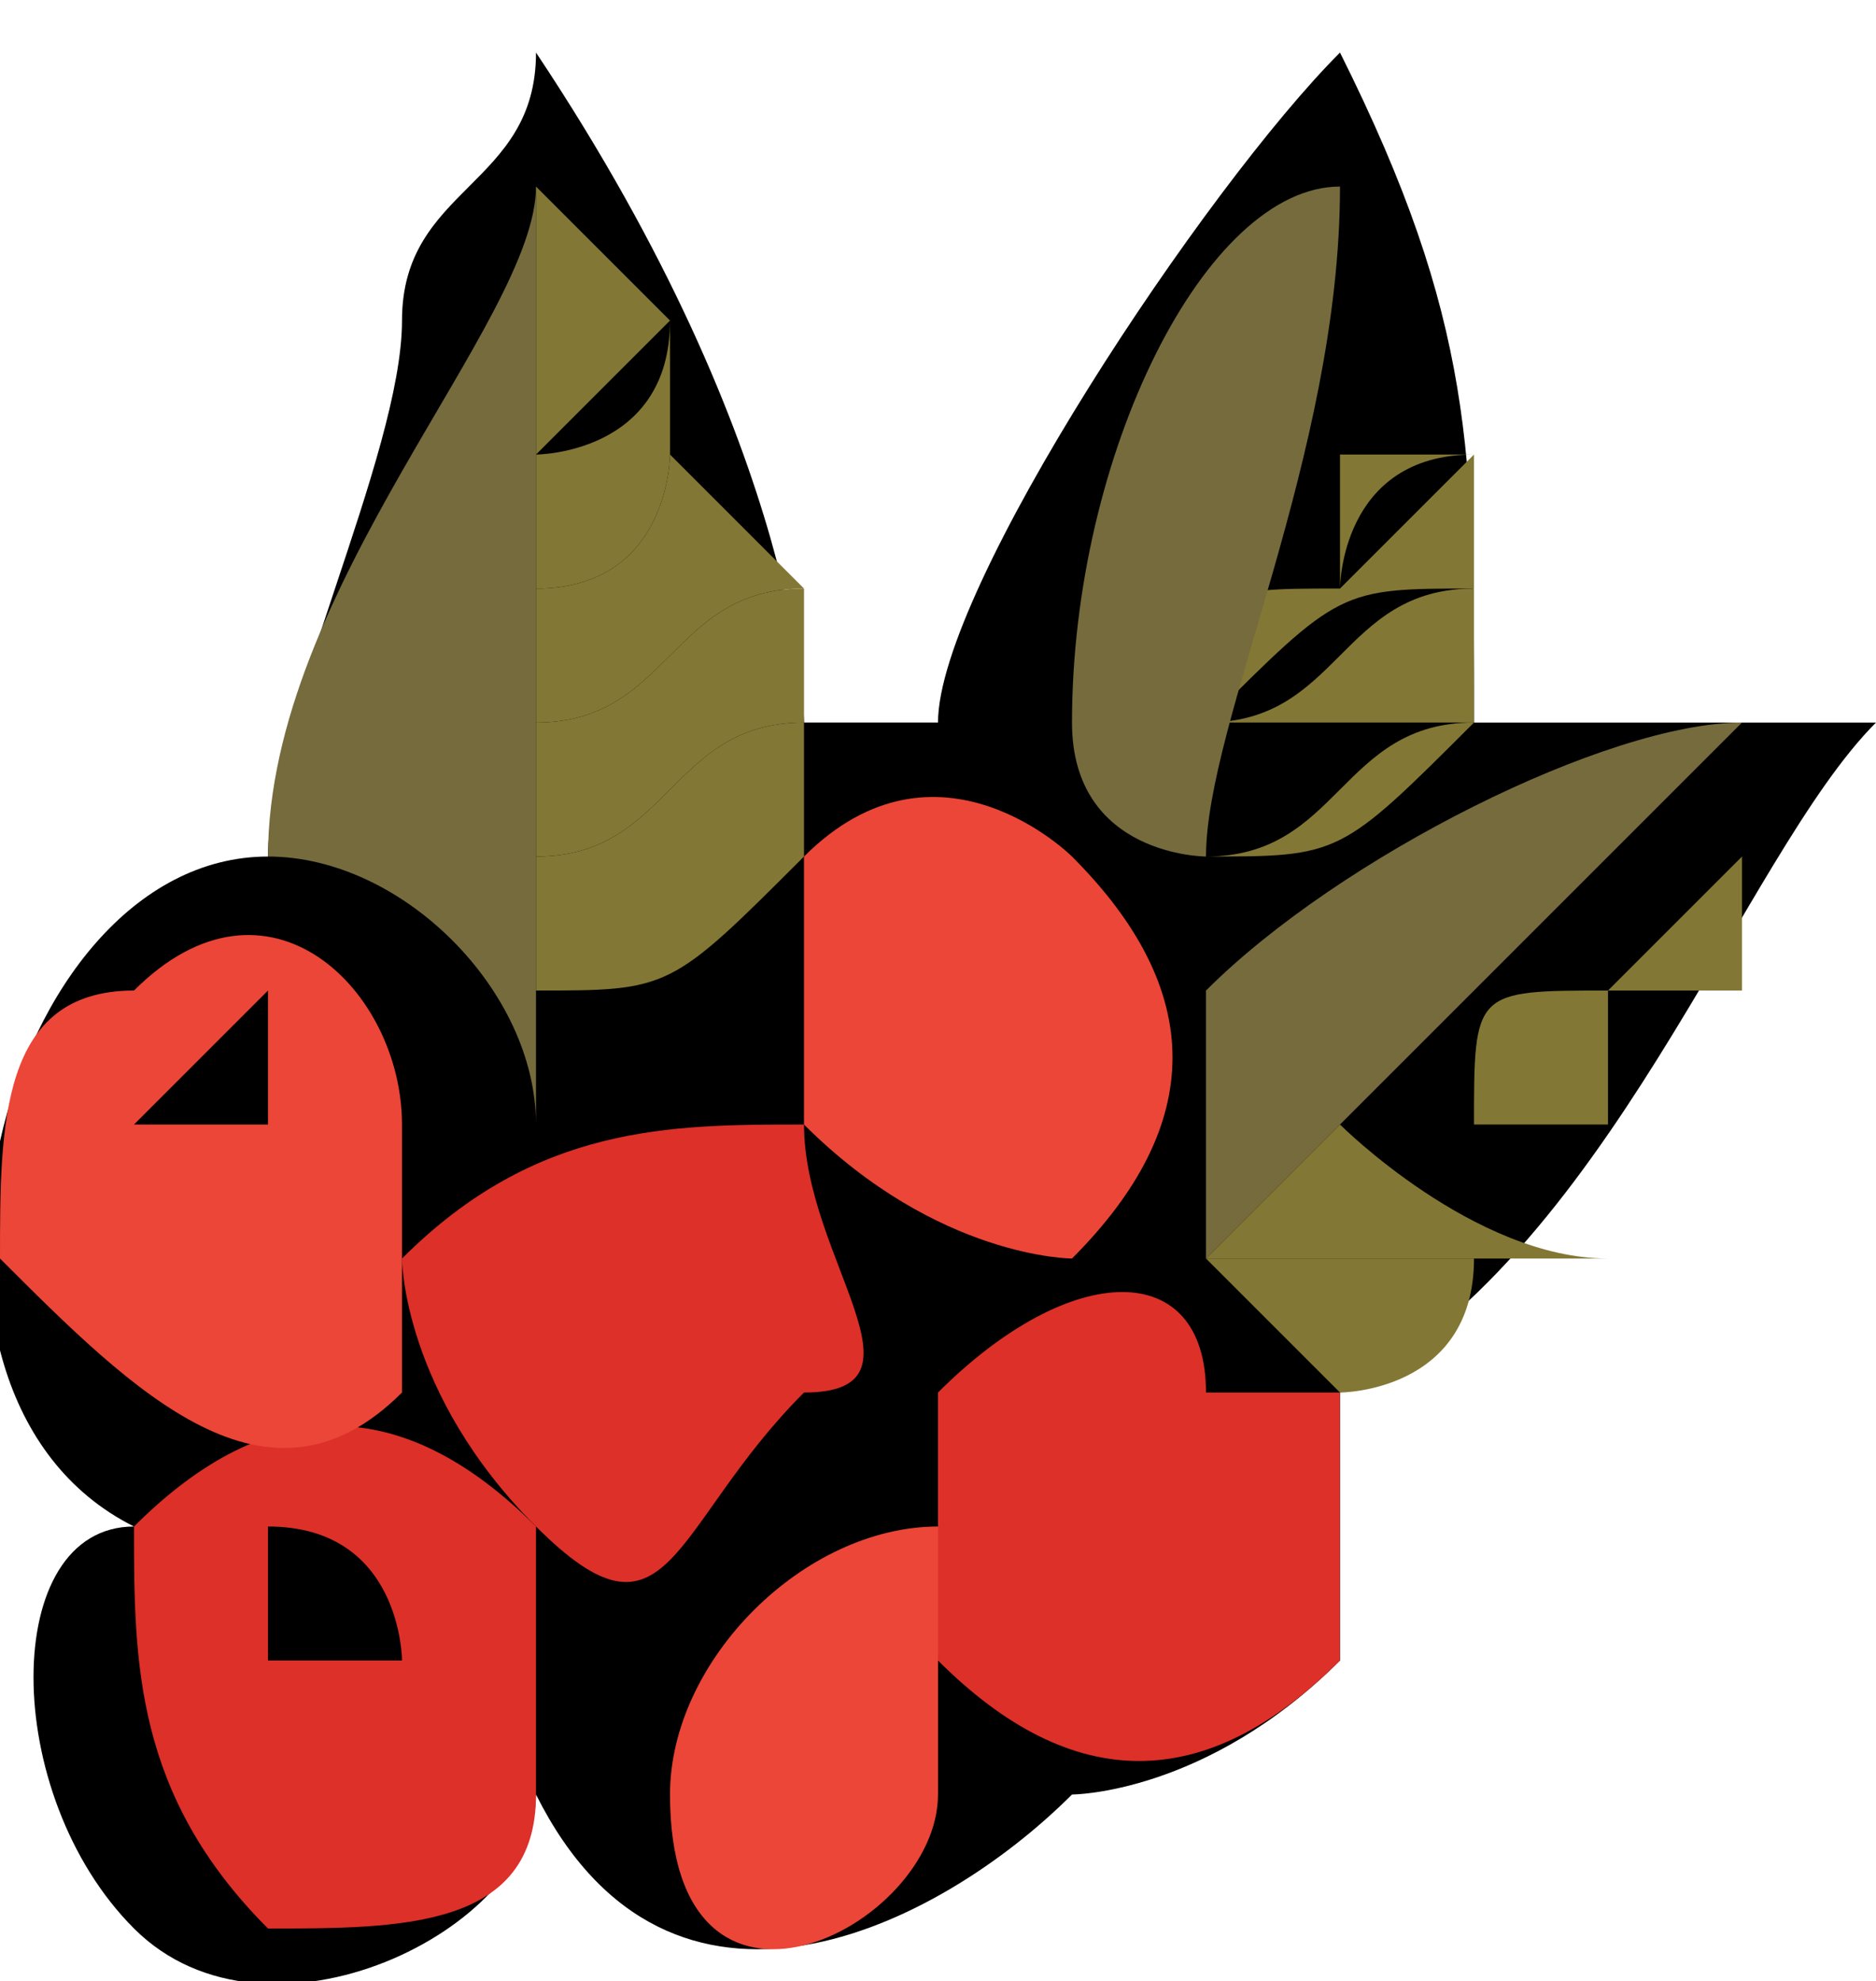<?xml version="1.0" encoding="UTF-8"?>
<!DOCTYPE svg PUBLIC "-//W3C//DTD SVG 1.1//EN" "http://www.w3.org/Graphics/SVG/1.1/DTD/svg11.dtd">
<!-- Creator: CorelDRAW X7 -->
<svg xmlns="http://www.w3.org/2000/svg" xml:space="preserve" width="0.232in" height="0.245in" version="1.1" style="shape-rendering:geometricPrecision; text-rendering:geometricPrecision; image-rendering:optimizeQuality; fill-rule:evenodd; clip-rule:evenodd"
viewBox="0 0 14 14"
 xmlns:xlink="http://www.w3.org/1999/xlink">
 <defs>
  <style type="text/css">
   <![CDATA[
    .fil0 {fill:black;fill-rule:nonzero}
    .fil1 {fill:#756B3D;fill-rule:nonzero}
    .fil2 {fill:#837735;fill-rule:nonzero}
    .fil3 {fill:#DC3029;fill-rule:nonzero}
    .fil4 {fill:#EB4637;fill-rule:nonzero}
   ]]>
  </style>
 </defs>
 <g id="__x0023_Layer_x0020_1">

  <g id="_145756850224">
   <path class="fil0" d="M10 0c-1,1 -3,4 -3,5 0,0 0,0 -1,0 0,0 0,-2 -2,-5 0,1 -1,1 -1,2 0,1 -1,3 -1,4 -2,0 -3,4 -1,5 -1,0 -1,2 0,3 1,1 3,0 3,-1 1,2 3,1 4,0 0,0 1,0 2,-1 0,0 0,0 0,-1 0,0 0,-1 0,-1 2,-1 3,-4 4,-5 -1,0 -2,0 -3,0 0,-2 0,-3 -1,-5z"/>
   <g>
    <path class="fil1" d="M9 7c1,-1 3,-2 4,-2 -1,1 -3,3 -4,4 0,-1 0,-2 0,-2z"/>
    <path class="fil2" d="M13 6c0,0 0,0 0,1 -1,0 -1,0 -1,0 0,0 1,-1 1,-1z"/>
    <path class="fil2" d="M12 7c0,0 0,0 0,1 0,0 -1,0 -1,0 0,-1 0,-1 1,-1 0,0 0,0 0,0z"/>
    <path class="fil2" d="M11 3c0,1 0,1 0,1 -1,0 -1,0 -2,1 0,-1 0,-1 1,-1 0,0 0,0 1,-1z"/>
    <path class="fil2" d="M11 4c0,0 0,1 0,1 -1,0 -1,0 -2,0 0,0 0,0 0,0 1,0 1,-1 2,-1z"/>
    <path class="fil2" d="M10 3c0,0 1,0 1,0 -1,0 -1,1 -1,1 0,0 0,-1 0,-1 0,0 0,0 0,0z"/>
    <path class="fil2" d="M11 5c0,0 0,0 0,0 -1,1 -1,1 -2,1 0,0 0,0 0,0 1,0 1,-1 2,-1z"/>
    <path class="fil2" d="M10 1c0,1 0,1 0,1 0,1 0,1 0,1 0,-1 0,-2 0,-2z"/>
    <path class="fil1" d="M10 1c0,2 -1,4 -1,5 0,0 -1,0 -1,-1 0,-2 1,-4 2,-4z"/>
    <path class="fil3" d="M9 10c0,0 1,0 1,0 0,1 0,2 0,2 -1,1 -2,1 -3,0 0,-1 0,-2 0,-2 1,-1 2,-1 2,0zm-1 0l0 0c1,0 0,0 0,0 0,0 0,0 0,0 0,0 0,0 0,0 0,0 0,0 0,0z"/>
    <path class="fil4" d="M8 6c1,1 1,2 0,3 0,0 -1,0 -2,-1 0,0 0,-2 0,-2 1,-1 2,0 2,0zm-1 1l0 0c0,0 0,-1 0,-1 0,0 0,0 0,0 0,0 0,1 0,1 0,0 0,0 0,0z"/>
    <path class="fil4" d="M7 12c0,1 0,1 0,1 0,1 -2,2 -2,0 0,-1 1,-2 2,-2 0,1 0,1 0,1z"/>
    <path class="fil2" d="M6 5c0,0 0,0 0,1 0,0 0,0 0,0 -1,1 -1,1 -2,1 0,0 0,-1 0,-1 1,0 1,-1 2,-1z"/>
    <path class="fil2" d="M6 4c0,0 0,1 0,1 -1,0 -1,1 -2,1 0,0 0,-1 0,-1 1,0 1,-1 2,-1z"/>
    <path class="fil2" d="M5 3c0,0 1,1 1,1 -1,0 -1,1 -2,1 0,0 0,-1 0,-1 1,0 1,-1 1,-1z"/>
    <path class="fil3" d="M6 8c0,1 1,2 0,2 -1,1 -1,2 -2,1 -1,-1 -1,-2 -1,-2 1,-1 2,-1 3,-1zm-2 1l0 0c1,0 1,0 1,0 -1,0 -1,0 -1,0 0,0 0,0 0,0 0,0 0,0 0,0z"/>
    <path class="fil2" d="M5 2c0,0 0,1 0,1 0,0 0,1 -1,1 0,0 0,-1 0,-1 0,0 1,0 1,-1z"/>
    <path class="fil2" d="M5 7c0,0 0,0 0,1 0,0 0,-1 0,-1 0,0 0,0 -1,0 1,0 1,0 1,0z"/>
    <path class="fil2" d="M4 1c0,0 1,1 1,1 0,0 -1,1 -1,1 0,-1 0,-1 0,-2z"/>
    <path class="fil1" d="M4 1c0,2 0,5 0,7 0,0 0,0 0,0 0,-1 -1,-2 -2,-2 0,-2 2,-4 2,-5z"/>
    <path class="fil3" d="M4 11c0,0 0,1 0,2 0,1 -1,1 -2,1 -1,-1 -1,-2 -1,-3 1,-1 2,-1 3,0zm-1 1l0 0c0,0 0,-1 -1,-1 0,0 0,0 0,1 0,0 0,0 0,0 0,0 1,0 1,0z"/>
    <path class="fil4" d="M3 8c0,0 0,1 0,2 -1,1 -2,0 -3,-1 0,-1 0,-2 1,-2 1,-1 2,0 2,1zm-1 0l0 0c0,0 0,-1 0,-1 0,0 -1,1 -1,1 0,0 0,0 1,0 0,0 0,0 0,0z"/>
    <path class="fil2" d="M11 8c-1,0 -1,0 -1,0 0,0 1,0 2,0 0,0 0,0 0,0 0,0 0,0 0,0 0,0 -1,0 -1,0z"/>
    <path class="fil2" d="M9 9c1,0 1,0 2,0 0,0 0,0 1,0 -1,0 -2,-1 -2,-1 0,0 -1,1 -1,1z"/>
    <path class="fil2" d="M9 9c0,0 1,1 1,1 0,0 0,0 0,0 0,0 1,0 1,-1 -1,0 -2,0 -2,0 0,0 0,0 0,0z"/>
   </g>
  </g>
 </g>
</svg>
